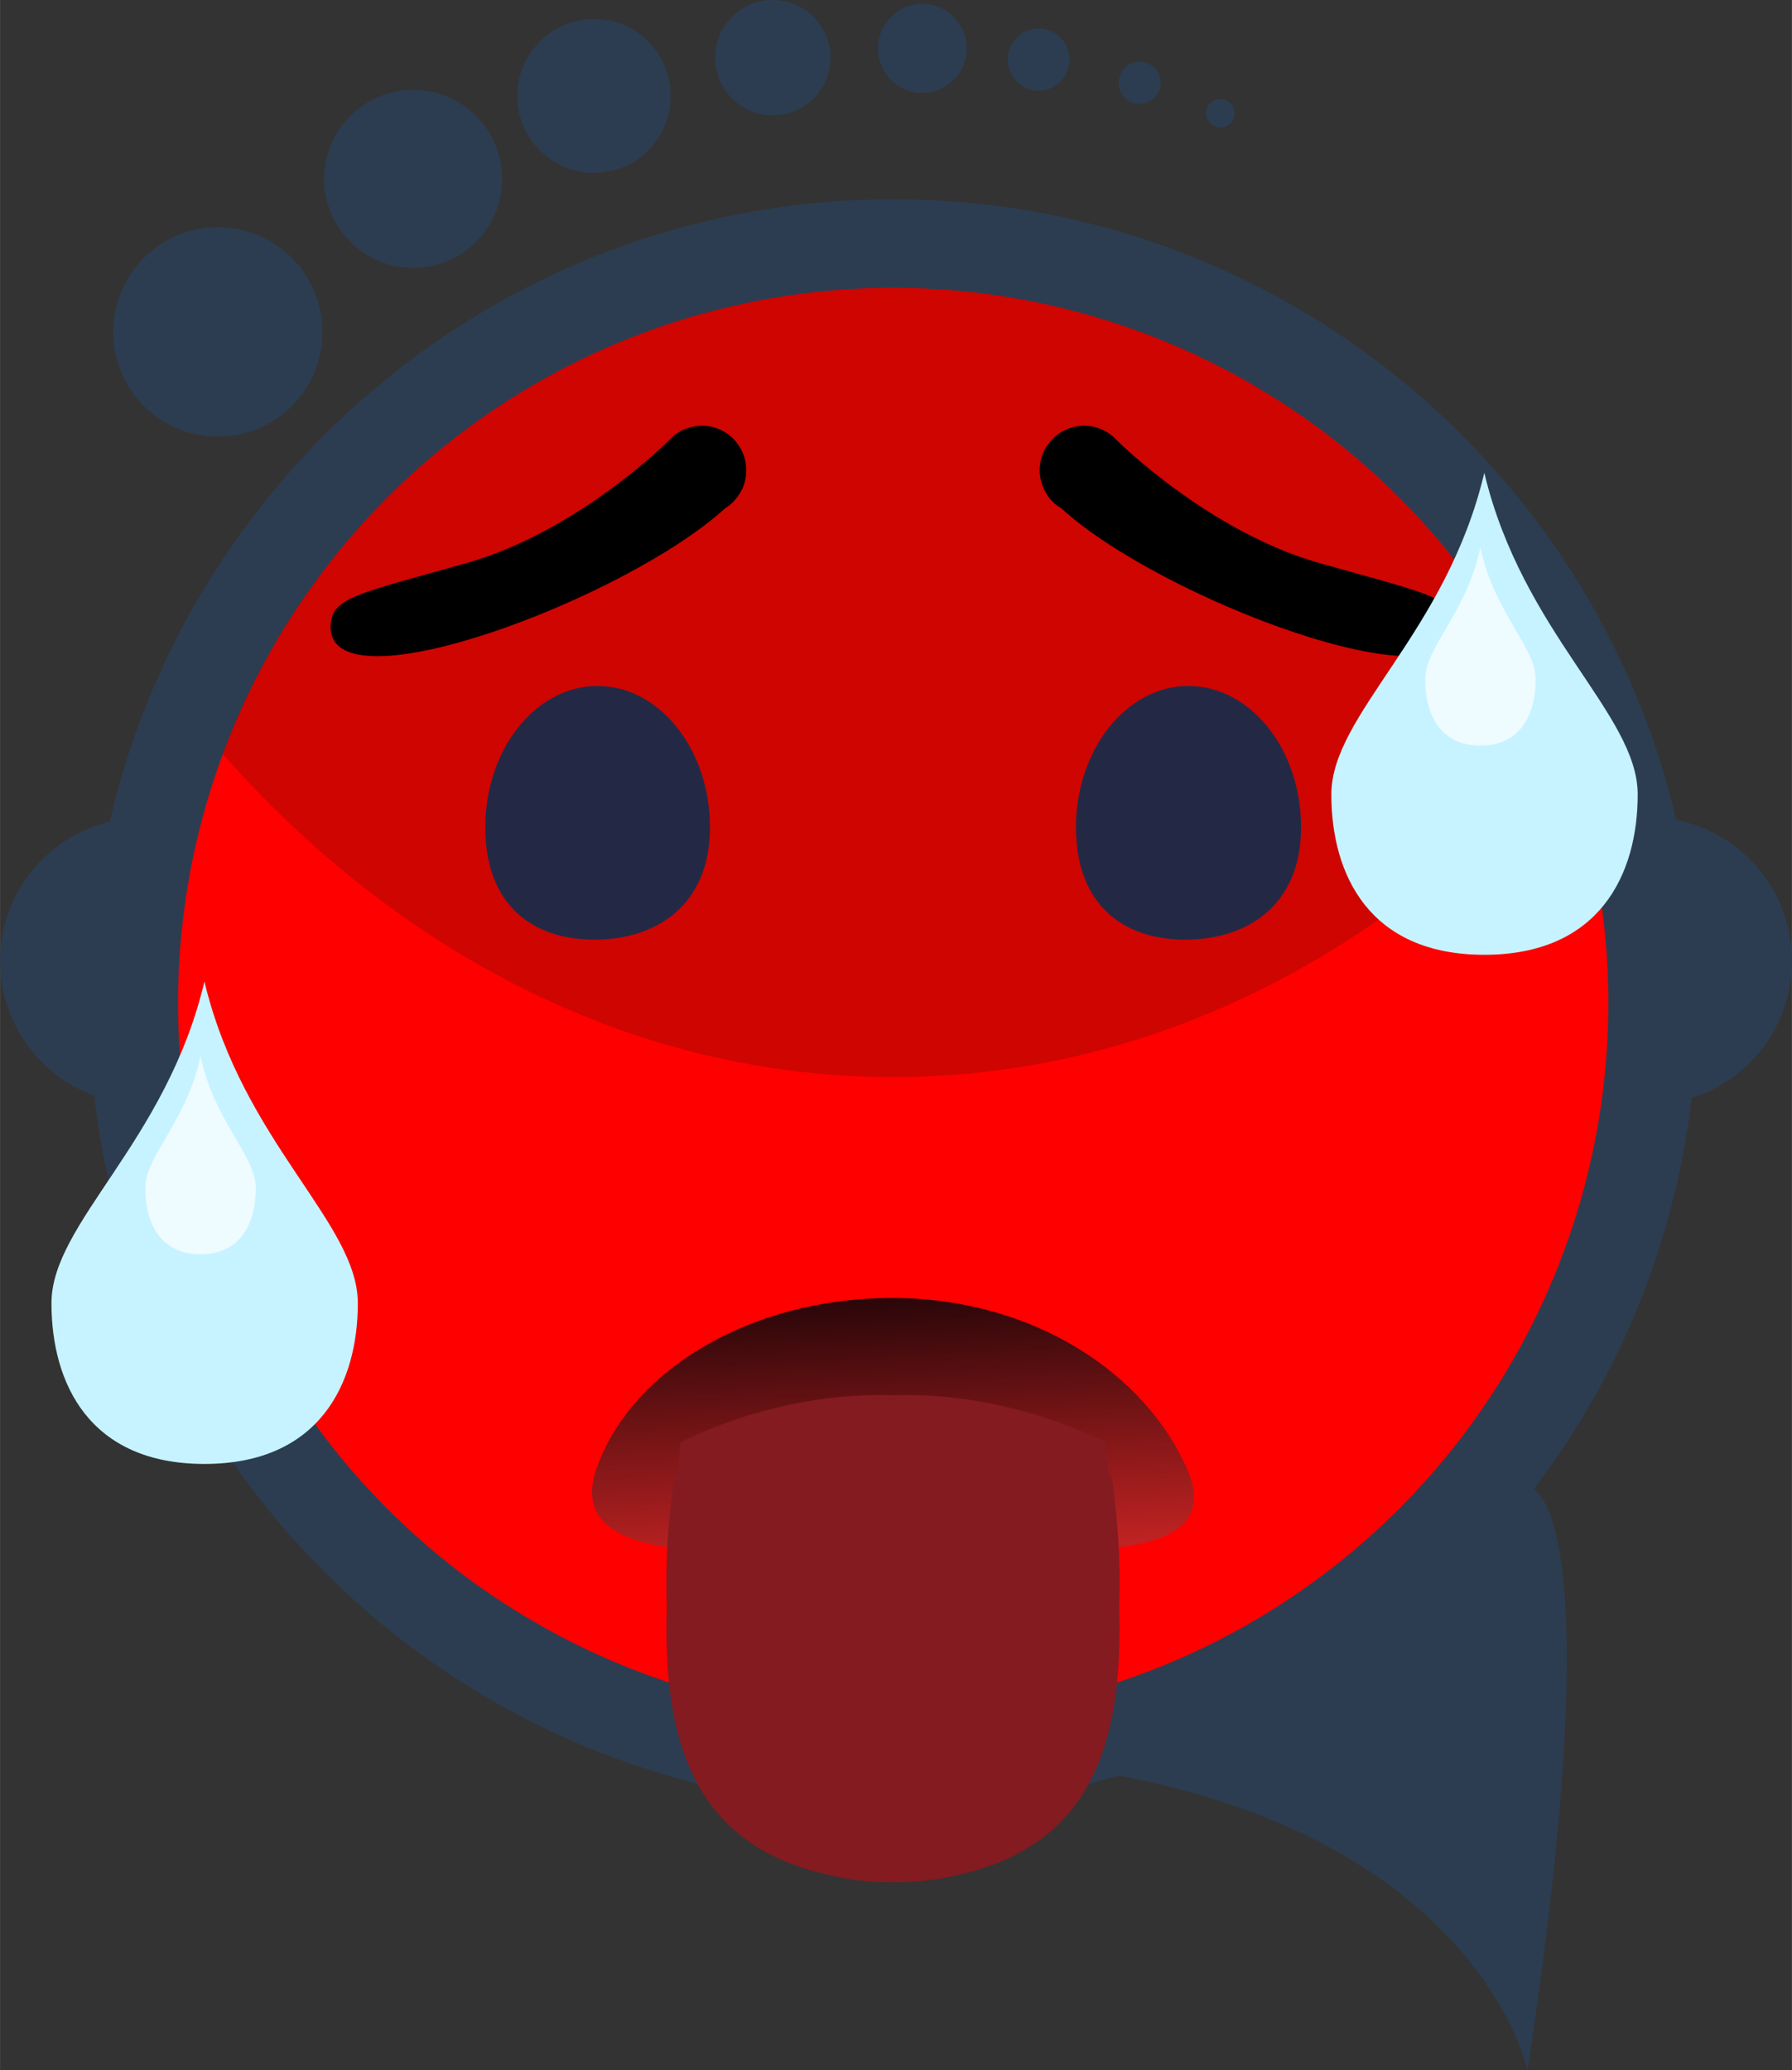 <?xml version="1.0" encoding="UTF-8"?>
<!DOCTYPE svg PUBLIC "-//W3C//DTD SVG 1.1//EN" "http://www.w3.org/Graphics/SVG/1.1/DTD/svg11.dtd">
<!-- Creator: CorelDRAW X8 -->
<svg xmlns="http://www.w3.org/2000/svg" xml:space="preserve" width="29.336mm" height="33.883mm" version="1.1" style="shape-rendering:geometricPrecision; text-rendering:geometricPrecision; image-rendering:optimizeQuality; fill-rule:evenodd; clip-rule:evenodd"
viewBox="0 0 4147 4790"
 xmlns:xlink="http://www.w3.org/1999/xlink">
 <rect x="0" y="0" width="4147" height="4790" fill="#333333" stroke="none"/>
 <defs>
  <style type="text/css">
   <![CDATA[
    .fil5 {fill:black}
    .fil3 {fill:#232945}
    .fil0 {fill:#2C3D51}
    .fil7 {fill:#831B21}
    .fil1 {fill:red}
    .fil4 {fill:white}
    .fil8 {fill:#C6F3FF;fill-rule:nonzero}
    .fil2 {fill:#611204;fill-opacity:0.302}
    .fil9 {fill:white;fill-rule:nonzero;fill-opacity:0.702}
    .fil6 {fill:url(#id6)}
   ]]>
  </style>
       <mask id="id0">
  <radialGradient id="id1" gradientUnits="userSpaceOnUse" cx="1236.24" cy="1698.62" r="0" fx="1236.24" fy="1698.62">
   <stop offset="0" style="stop-opacity:1; stop-color:white"/>
   <stop offset="1" style="stop-opacity:0; stop-color:white"/>
  </radialGradient>
        <rect style="fill:url(#id1)" x="1222" y="1684" width="220" height="220"/>
       </mask>
       <mask id="id2">
  <radialGradient id="id3" gradientUnits="userSpaceOnUse" cx="2603.91" cy="1698.62" r="0" fx="2603.91" fy="1698.62">
   <stop offset="0" style="stop-opacity:1; stop-color:white"/>
   <stop offset="1" style="stop-opacity:0; stop-color:white"/>
  </radialGradient>
        <rect style="fill:url(#id3)" x="2590" y="1684" width="220" height="220"/>
       </mask>
      <mask id="id4">
  <linearGradient id="id5" gradientUnits="userSpaceOnUse" x1="2109.17" y1="3571.54" x2="2078.47" y2="4382.46">
   <stop offset="0" style="stop-opacity:0; stop-color:white"/>
   <stop offset="1" style="stop-opacity:1; stop-color:white"/>
  </linearGradient>
       <rect style="fill:url(#id5)" x="1648" y="3401" width="837" height="780"/>
      </mask>
  <linearGradient id="id6" gradientUnits="userSpaceOnUse" x1="2051.62" y1="3002.05" x2="2081.61" y2="3590.47">
   <stop offset="0" style="stop-opacity:1; stop-color:#2A0609"/>
   <stop offset="1" style="stop-opacity:1; stop-color:#BF2222"/>
  </linearGradient>
 </defs>
 <g id="Layer_x0020_1">
  <g id="_2537699144144">
   <path class="fil0" d="M218 2535c-127,-46 -218,-169 -218,-312 0,-156 108,-287 254,-322 190,-825 930,-1440 1813,-1440 881,0 1620,613 1812,1436 153,30 268,165 268,326 0,149 -97,275 -232,317 -40,338 -170,649 -367,907l1 0c0,0 182,53 -14,1343 0,0 -107,-522 -945,-682l0 0c-166,48 -342,74 -523,74 -956,0 -1743,-720 -1849,-1647z"/>
   <circle class="fil1" cx="2067" cy="2321" r="1655"/>
   <path class="fil2" d="M2067 666c711,0 1317,449 1551,1078 -411,465 -955,748 -1551,748 -597,0 -1141,-283 -1552,-748 234,-629 841,-1078 1552,-1078z"/>
   <path class="fil0" d="M504 526c134,0 242,108 242,242 0,134 -108,242 -242,242 -134,0 -242,-108 -242,-242 0,-134 108,-242 242,-242zm2320 -297c18,0 33,15 33,33 0,18 -15,33 -33,33 -18,0 -33,-15 -33,-33 0,-18 15,-33 33,-33zm-187 -86c27,0 49,22 49,49 0,26 -22,48 -49,48 -27,0 -48,-22 -48,-48 0,-27 21,-49 48,-49zm-234 -77c40,0 72,32 72,72 0,39 -32,72 -72,72 -39,0 -71,-33 -71,-72 0,-40 32,-72 71,-72zm-269 -57c57,0 103,46 103,103 0,57 -46,103 -103,103 -56,0 -102,-46 -102,-103 0,-57 46,-103 102,-103zm-346 -9c74,0 134,60 134,133 0,74 -60,134 -134,134 -73,0 -133,-60 -133,-134 0,-73 60,-133 133,-133zm-413 44c98,0 177,80 177,178 0,98 -79,178 -177,178 -98,0 -178,-80 -178,-178 0,-98 80,-178 178,-178zm-419 164c114,0 206,92 206,206 0,113 -92,206 -206,206 -113,0 -206,-93 -206,-206 0,-114 93,-206 206,-206z"/>
   <g>
    <g>
     <g>
      <path class="fil3" d="M1383 1587c143,0 260,147 260,327 0,180 -124,260 -267,260 -144,0 -253,-80 -253,-260 0,-180 116,-327 260,-327z"/>
      <path class="fil4" style="mask:url(#id0)" d="M1332 1699c53,0 96,42 96,95 0,53 -43,96 -96,96 -53,0 -96,-43 -96,-96 0,-53 43,-95 96,-95z"/>
     </g>
     <g>
      <path class="fil3" d="M2750 1587c144,0 261,147 261,327 0,180 -124,260 -268,260 -143,0 -253,-80 -253,-260 0,-180 117,-327 260,-327z"/>
      <path class="fil4" style="mask:url(#id2)" d="M2700 1699c53,0 95,42 95,95 0,53 -42,96 -95,96 -53,0 -96,-43 -96,-96 0,-53 43,-95 96,-95z"/>
     </g>
    </g>
    <g>
     <path class="fil5" d="M1625 985c56,0 102,46 102,103 0,18 -4,35 -13,50l0 0c-9,16 -21,29 -36,38 -230,210 -913,466 -913,275 0,-69 59,-76 317,-149 258,-74 466,-283 466,-283l0 0c19,-21 46,-34 77,-34z"/>
     <path class="fil5" d="M2509 985c-57,0 -103,46 -103,103 0,18 5,35 13,50l0 0c9,16 21,29 37,38 229,210 912,466 912,275 0,-69 -59,-76 -317,-149 -257,-74 -466,-283 -466,-283l0 0c-19,-21 -46,-34 -76,-34z"/>
    </g>
   </g>
   <g>
    <path class="fil6" d="M2064 3003c329,0 590,177 685,400 104,249 -388,173 -652,173 -265,0 -807,86 -717,-177 79,-228 356,-396 684,-396z"/>
    <g>
     <path class="fil7" d="M2573 3417c13,93 21,195 17,297 9,291 -47,554 -375,624 -44,11 -93,17 -146,17l-2 0 -3 0c-53,0 -102,-6 -145,-17 -328,-70 -385,-333 -376,-624 -4,-102 4,-204 18,-297l6 -5c3,-26 5,-51 8,-75 0,0 216,-118 492,-109 275,-9 491,109 491,109 3,24 5,49 8,75l7 5z"/>
     <path class="fil4" style="mask:url(#id4)" d="M2469 3931c0,130 -180,236 -402,236 -222,0 -402,-106 -402,-236 0,0 -38,-416 175,-497l1 0 2 -1 1 0 2 -1 2 0 1 -1 2 -1 1 0 3 -1 2 -1 1 0 2 -1 1 0 2 0 1 -1 2 0 1 -1 5 -1 2 -1 2 0 4 -1 1 0 3 -1 1 0 2 -1 1 0 1 0 2 0 1 -1 4 0 1 0 1 -1 4 0 1 0 3 0 2 -1 1 0 4 0 1 0 2 0 2 0 1 0 1 0 2 0 1 0 1 0 1 0c21,-4 36,1 47,11l3 2 3 1 3 2 3 2 2 2 3 3 2 2 2 2c2,2 3,4 5,5 1,2 2,4 3,5 2,3 4,6 6,9l1 2c1,2 2,4 3,6l1 3 1 3c2,4 3,8 5,12l0 3c1,2 1,4 2,6l1 3c1,4 1,8 2,12 0,3 1,6 1,9l0 3c1,2 1,5 1,8l0 5c0,3 0,7 0,10l0 2 0 2 0 4 0 2 0 5 0 4 -1 1 0 1 0 1 0 0 0 1 0 0 0 0 0 1c0,0 -16,64 43,70 58,-6 42,-70 42,-70l0 -1 0 0 0 0 0 -1 0 0 0 -1 0 -1 0 -1 -1 -4 0 -5 0 -2 0 -4 0 -2 0 -2c0,-3 0,-7 0,-10l0 -5c1,-3 1,-6 1,-8l0 -3c1,-3 1,-6 1,-9 1,-4 2,-8 3,-12l0 -3 2 -6 1 -3c1,-4 2,-8 4,-12l1 -3 1 -3c1,-2 2,-4 3,-6l2 -2c1,-3 3,-6 5,-9 1,-1 2,-3 4,-5 1,-1 3,-3 4,-5l2 -2 3 -2 2 -3 3 -2 2 -2 3 -2 3 -1 3 -2c11,-10 27,-15 47,-11l1 0 1 0 1 0 2 0 2 0 1 0 1 0 2 0 1 0 4 0 1 0 2 1 3 0 1 0 4 0 1 1 1 0 4 0 2 1 1 0 1 0 1 0 2 1 1 0 3 1 1 0 4 1 2 0 3 1 4 1 1 1 2 0 1 1 2 0 1 0 2 1 1 0 2 1 3 1 1 0 2 1 2 1 1 0 2 1 1 0 2 1 2 0c212,81 175,497 175,497z"/>
    </g>
   </g>
   <g>
    <path class="fil8" d="M473 2271c89,372 355,558 355,744 0,186 -89,372 -355,372 -266,0 -354,-186 -354,-372 0,-186 266,-372 354,-744z"/>
    <path class="fil9" d="M464 2443c32,153 128,230 128,306 0,76 -32,153 -128,153 -96,0 -128,-77 -128,-153 0,-76 96,-153 128,-306z"/>
   </g>
   <g>
    <path class="fil8" d="M3435 1094c89,372 355,558 355,744 0,186 -89,371 -355,371 -266,0 -354,-185 -354,-371 0,-186 266,-372 354,-744z"/>
    <path class="fil9" d="M3426 1266c32,153 128,230 128,306 0,76 -32,153 -128,153 -96,0 -128,-77 -128,-153 0,-76 96,-153 128,-306z"/>
   </g>
  </g>
 </g>
</svg>
